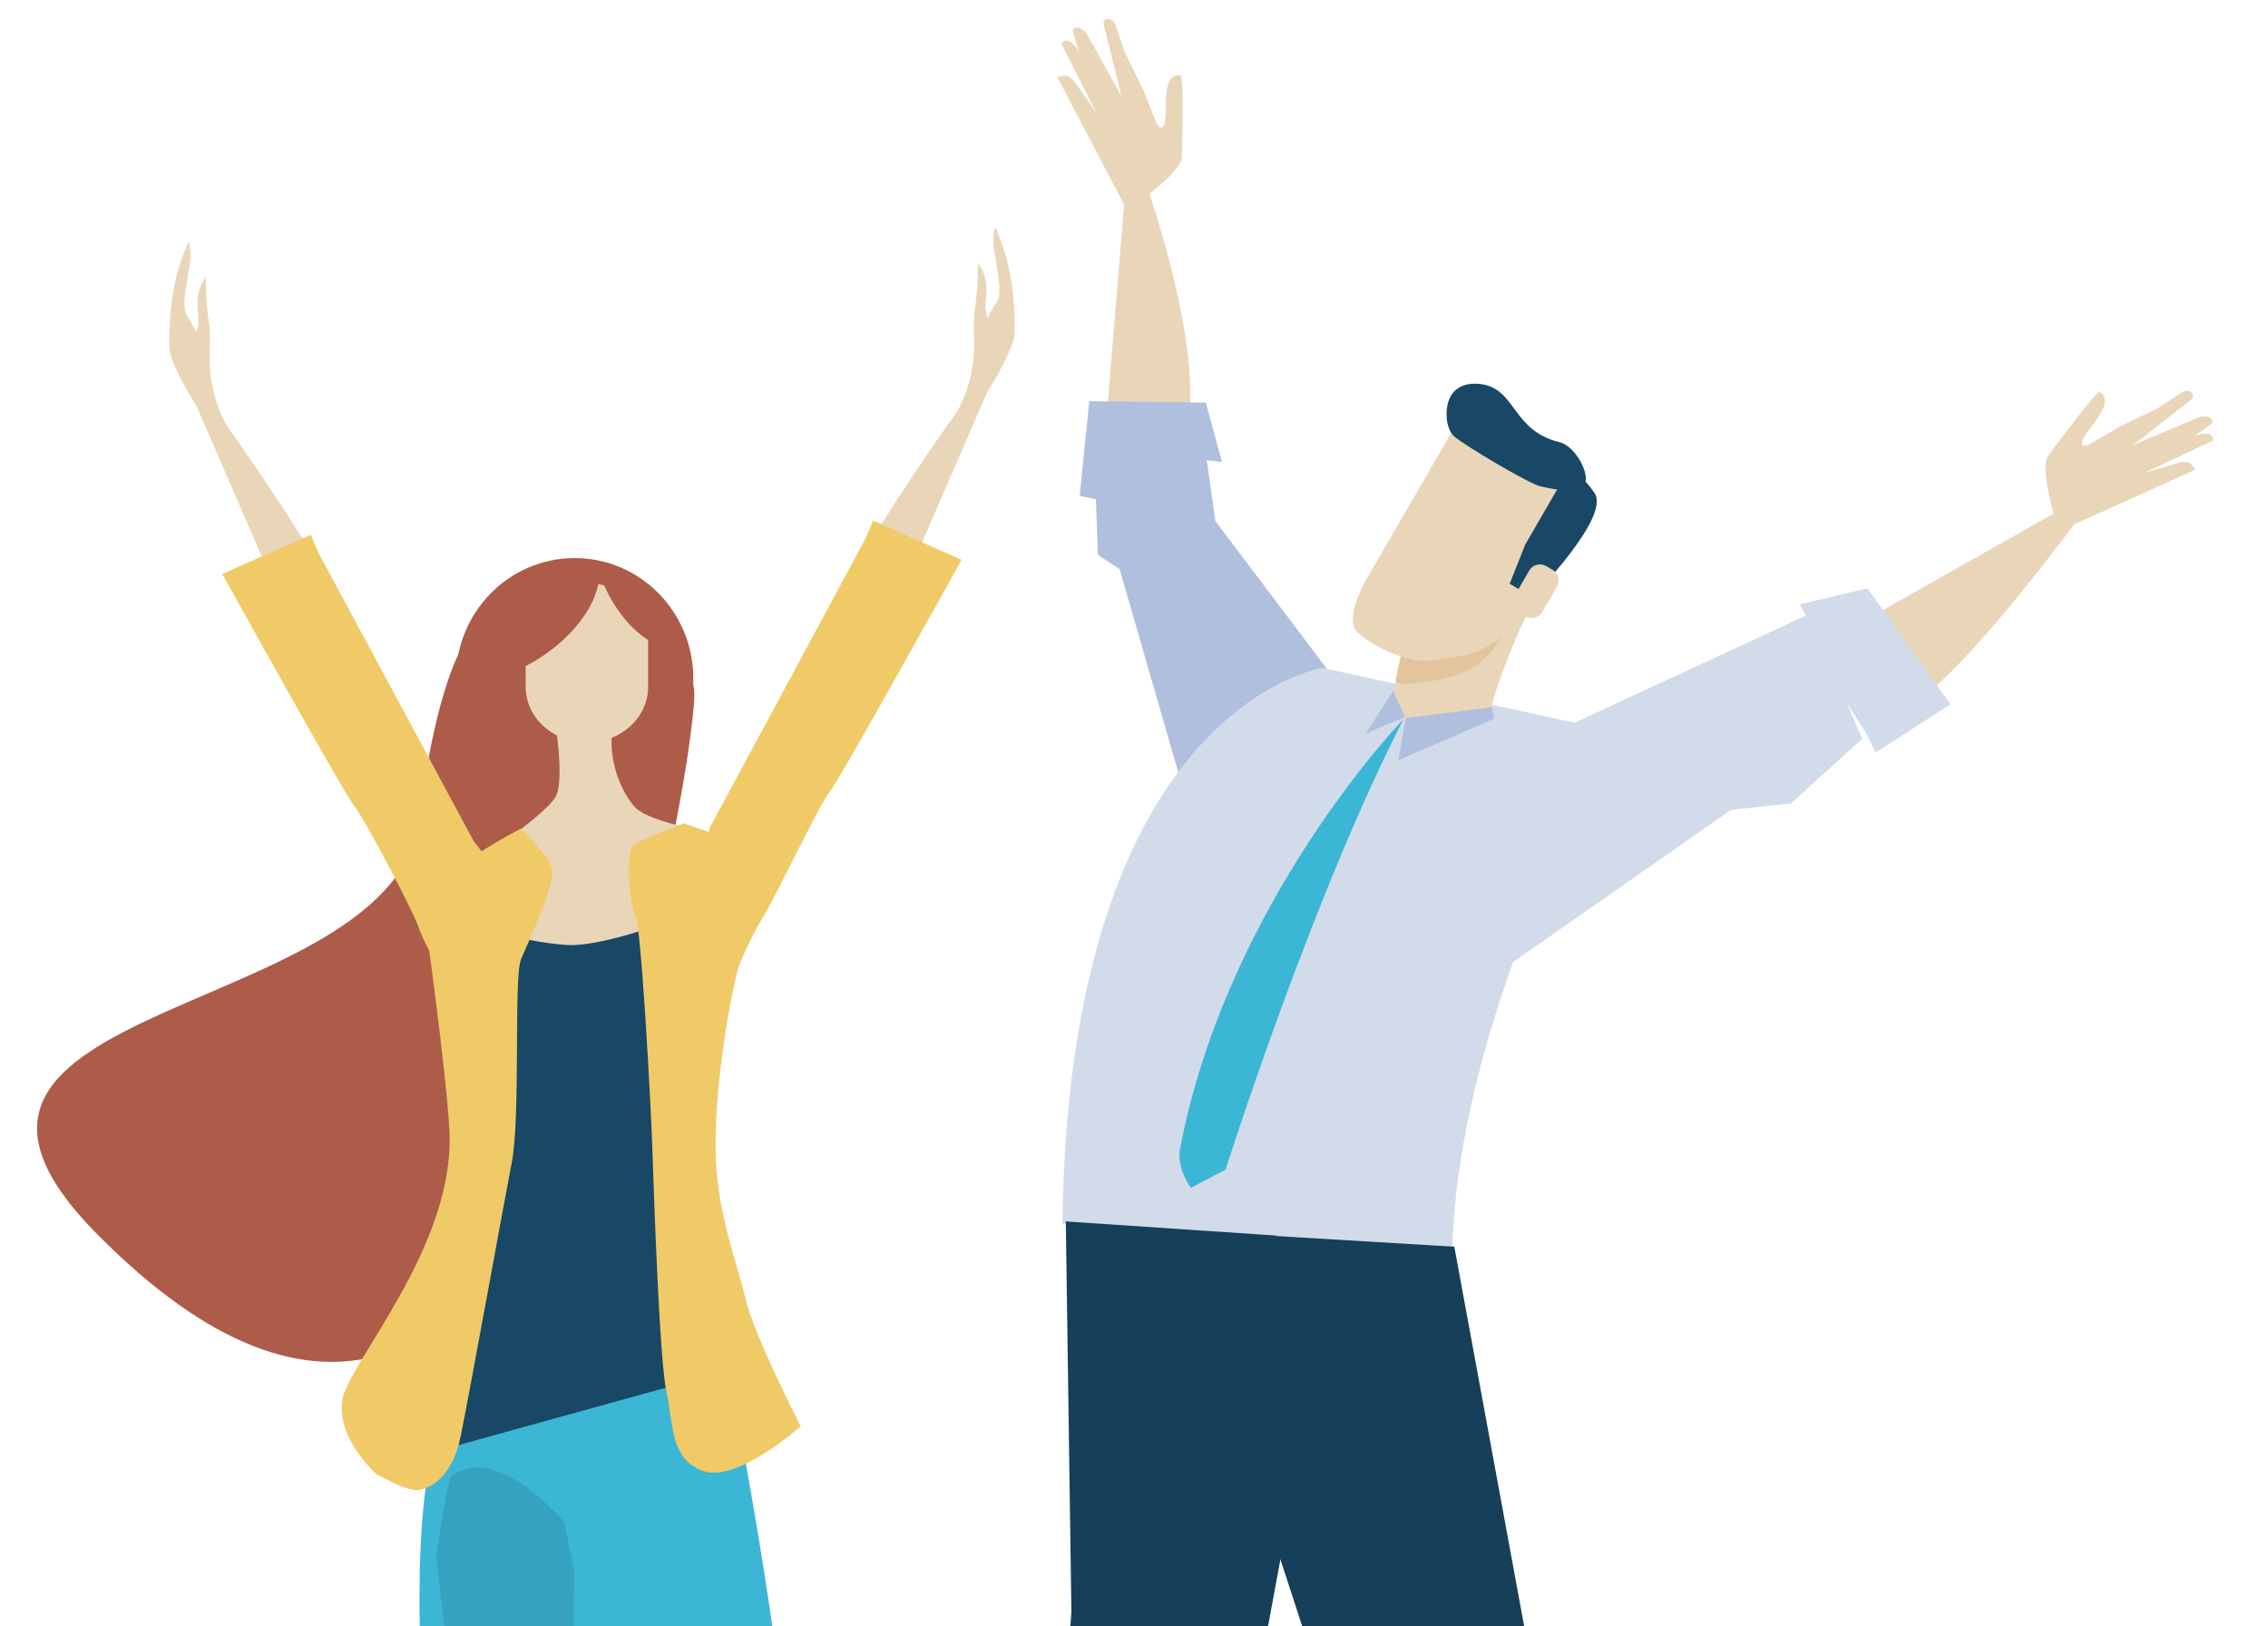 <svg width="452" height="324" viewBox="0 0 452 324" fill="none" xmlns="http://www.w3.org/2000/svg">
<path d="M220.212 87.146L225.126 27.317C225.126 27.317 241.584 69.323 236.115 87.705C230.635 106.086 220.212 87.146 220.212 87.146Z" fill="#E9D6B8"/>
<path d="M269.614 140.13L242.212 103.814L240.512 91.686L243.535 92.059L240.316 80.219L217.089 79.935L215.175 98.793L218.405 99.5L218.815 110.571L223.131 113.401L238.742 167.44L269.614 140.13Z" fill="#B0BFDE"/>
<path d="M322.397 145.872L263.576 133.088C263.576 133.088 212.984 140.562 211.732 243.704C211.724 244.188 289.065 269.078 289.434 249.572C290.358 200.839 322.397 145.872 322.397 145.872Z" fill="#D1DBEA"/>
<path d="M370.045 124.494L418.948 96.877C418.948 96.877 392.082 134.632 380.021 141.036C367.95 147.441 370.045 124.494 370.045 124.494Z" fill="#E9D6B8"/>
<path d="M305.648 147.795L359.887 122.661L358.668 120.43L372.169 117.222L388.719 140.347L373.791 149.941L371.837 145.964L368.042 140.084L371.135 147.211L356.927 160.087L344.992 161.363L300.301 192.569L305.648 147.795Z" fill="#D1DBEA"/>
<path d="M289.84 248.418L339.572 518.614L320.468 517.774L292.146 430.509L285.769 404.421L252.055 301.157L248.937 245.968L289.84 248.418Z" fill="#163F59"/>
<path d="M230.89 518.488L236.326 409.534L245.996 360.324L258.514 292.71L254.391 246.205L212.408 243.378L213.524 321.182L208.421 391.108L207.268 417.53L208.173 522.128L230.89 518.488Z" fill="#163F59"/>
<path d="M409.515 103.041C409.515 103.041 406.511 93.295 408.151 90.886C409.796 88.485 416.399 80.086 416.399 80.086L418.29 78.099C418.29 78.099 421.657 78.943 417.152 84.537C412.648 90.135 416.354 88.592 416.354 88.592L422.377 85.055L430.111 81.296L433.322 79.191C433.322 79.191 435.055 77.862 435.738 77.899C437.715 77.995 436.91 79.45 436.91 79.45L425.123 88.67L438.336 83.094C438.336 83.094 440.146 82.661 440.701 83.457C441.222 84.208 440.69 84.478 440.69 84.478L427.243 94.264L434.386 92.148C434.386 92.148 436.167 91.767 436.754 92.518C437.39 93.339 437.59 93.543 437.59 93.543L411.207 105.468L409.515 103.041Z" fill="#E9D6B8"/>
<path d="M426.948 90.642L436.473 87.25C436.473 87.25 438.521 86.258 439.758 86.391C441.181 86.535 441.1 87.76 441.1 87.76L427.24 94.265L426.948 90.642Z" fill="#E9D6B8"/>
<path d="M226.981 40.141C226.981 40.141 235.339 34.313 235.524 31.405C235.709 28.501 235.675 17.811 235.675 17.811L235.406 15.081C235.406 15.081 232.235 13.667 232.343 20.856C232.446 28.046 230.477 24.542 230.477 24.542L227.909 18.044L224.129 10.311L222.894 6.674C222.894 6.674 222.348 4.565 221.786 4.169C220.167 3.022 219.905 4.669 219.905 4.669L223.523 19.203L216.546 6.663C216.546 6.663 215.386 5.202 214.455 5.49C213.583 5.76 213.838 6.301 213.838 6.301L218.42 22.303L214.093 16.231C214.093 16.231 212.922 14.829 212.001 15.059C210.996 15.314 210.712 15.358 210.712 15.358L224.165 41.018L226.981 40.141Z" fill="#E9D6B8"/>
<path d="M220.866 19.624L215.445 11.077C215.445 11.077 214.444 9.035 213.387 8.373C212.179 7.614 211.488 8.624 211.488 8.624L218.412 22.299L220.866 19.624Z" fill="#E9D6B8"/>
<path d="M281.937 119.295C278.619 132.456 277.521 139.241 277.751 140.174C279.336 146.615 296.979 145.228 297.208 141.546C297.438 137.861 303.73 122.88 305.149 120.841C306.575 118.803 283.906 111.491 281.937 119.295Z" fill="#E9D6B8"/>
<path d="M293.262 116.113C297.633 116.956 301.72 118.292 303.786 119.402C301.661 123.091 299.477 126.699 297.811 128.981C293.166 135.345 286.142 135.56 281.483 136.193C280.477 136.33 279.317 136.237 278.102 136.011C278.445 133.658 279.55 128.767 281.941 119.295C282.835 115.743 288.012 115.328 293.262 116.113Z" fill="#E2C59C"/>
<path d="M290.654 83.793L272.345 115.377C272.345 115.377 268.007 122.869 270.235 125.603C272.463 128.327 280.437 132.249 285.089 131.612C289.745 130.98 296.776 130.765 301.417 124.405C306.058 118.037 314.76 101.387 314.76 101.387C314.76 101.387 315.543 94.69 303.704 92.1C291.866 89.506 290.654 83.793 290.654 83.793Z" fill="#E9D6B8"/>
<path d="M296.174 76.745C294.578 76.323 291.636 76.057 289.719 78.092C287.742 80.197 287.893 85.111 289.704 86.85C291.511 88.581 305.005 96.544 307.004 96.91C308.996 97.273 312.524 98.427 315.462 96.688C317.368 95.556 314.339 88.974 310.791 88.104C301.768 85.895 302.115 78.303 296.174 76.745Z" fill="#194866"/>
<path d="M311.896 94.827L303.985 108.476L300.863 116.324L302.466 117.256L305.408 118.962C305.408 118.962 321.078 103.026 317.779 98.238C314.468 93.461 312.783 93.909 311.896 94.827Z" fill="#194866"/>
<path d="M301.864 118.699C301.177 119.88 301.583 121.397 302.766 122.081L304.011 122.806C305.197 123.491 306.708 123.091 307.396 121.907L310.289 116.912C310.973 115.728 310.57 114.211 309.391 113.523L308.142 112.802C306.963 112.113 305.452 112.52 304.761 113.697L301.864 118.699Z" fill="#E9D6B8"/>
<path d="M279.683 143.333C279.683 143.333 244.654 179.412 235.176 228.889C234.43 232.788 237.331 236.699 237.331 236.699L244.255 233.033C244.251 233.033 261.33 179.109 279.683 143.333Z" fill="#3BB6D5"/>
<path d="M280.148 143.079L278.678 151.489L297.792 143.197L297.338 140.918L280.148 143.079Z" fill="#B0BFDE"/>
<path d="M277.658 137.646L272.197 146.156L280.012 142.878L277.658 137.646Z" fill="#B0BFDE"/>
<path d="M138.382 138.506C138.382 152.407 110.233 338.006 19.21 245.761C-27.616 198.309 79.528 204.033 83.729 162.53C85.133 148.699 93.787 98.605 110.762 137.359C116.759 151.052 138.382 124.605 138.382 138.506Z" fill="#AD5C49"/>
<path d="M74.292 141.647C74.292 141.647 78.29 139.535 67.094 118.889C55.902 98.235 34.567 70.3 34.567 70.3L56.146 120.036C56.146 120.036 65.269 138.717 74.292 141.647Z" fill="#E9D6B8"/>
<path d="M94.478 167.726L63.395 110.028L61.94 106.546L44.3 114.368C44.3 114.368 68.875 158.676 70.601 160.618C72.323 162.564 82.269 181.279 83.463 184.868C84.66 188.453 92.723 205.569 104.029 199.279C115.332 192.978 94.478 167.726 94.478 167.726Z" fill="#F0CA67"/>
<path d="M45.586 85.6C40.095 75.861 42.423 69.338 41.698 64.746C40.974 60.155 41.011 55.167 40.985 55.208C38.214 59.385 39.869 62.589 39.463 64.813C39.056 67.037 39.478 66.297 37.275 62.956C36.019 61.061 37.405 55.914 37.841 52.496C38.218 49.532 37.59 48.107 37.59 48.107C37.59 48.107 35.631 52.318 34.733 56.902C33.651 62.426 33.606 68.602 33.817 69.952C34.209 72.42 37.667 79.039 40.874 83.387C44.495 88.286 49.543 92.622 45.586 85.6Z" fill="#E9D6B8"/>
<path d="M161.646 138.832C161.646 138.832 157.644 136.716 168.84 116.07C180.036 95.416 201.367 67.485 201.367 67.485L179.788 117.22C179.792 117.224 170.673 135.898 161.646 138.832Z" fill="#E9D6B8"/>
<path d="M141.46 164.906L172.546 107.211L173.998 103.726L191.638 111.548C191.638 111.548 167.063 155.863 165.341 157.805C163.619 159.748 154.459 178.792 152.478 182.044C145.938 192.789 145.938 198.779 144.457 197.366C135.197 188.552 141.46 164.906 141.46 164.906Z" fill="#F0CA67"/>
<path d="M190.352 82.788C195.843 73.05 193.515 66.523 194.243 61.935C194.967 57.339 194.93 52.355 194.956 52.396C197.728 56.57 196.072 59.774 196.479 61.998C196.889 64.225 196.464 63.485 198.666 60.14C199.922 58.242 198.537 53.103 198.101 49.68C197.724 46.717 198.356 45.296 198.356 45.296C198.356 45.296 200.31 49.507 201.208 54.087C202.291 59.615 202.339 65.79 202.121 67.137C201.733 69.609 198.278 76.228 195.067 80.568C191.446 85.471 186.399 89.807 190.352 82.788Z" fill="#E9D6B8"/>
<path d="M121.148 284.982L113.762 396.63L104.077 504.448L87.564 504.77C87.564 504.77 89.434 395.701 88.348 386.37C87.254 377.042 78.068 301.151 88.628 282.784C99.181 264.421 121.148 284.982 121.148 284.982Z" fill="#3BB6D5"/>
<path d="M114.438 305.558C114.438 305.558 99.473 286.329 89.678 294.361C88.68 298.894 87.775 304.24 86.958 310.179C93.447 370.052 98.723 374.577 110.281 381.178L114.216 347.245L114.438 305.558Z" fill="#35A3BF"/>
<path d="M144.981 272.183C144.981 272.183 156.983 331.487 157.929 363.606C158.875 395.734 165.023 489.54 165.023 489.54L165.507 505.96L152.741 505.901L129.315 386.428L107.034 276.564L144.981 272.183Z" fill="#3BB6D5"/>
<path d="M138.179 135.209C138.179 148.47 127.589 159.222 114.527 159.222C101.465 159.222 90.872 148.474 90.872 135.209C90.872 121.945 101.461 111.2 114.527 111.2C127.589 111.196 138.179 121.945 138.179 135.209Z" fill="#AD5C49"/>
<path d="M110.396 142.262C110.396 142.262 112.65 155.116 110.769 158.682C108.896 162.257 96.129 170.471 94.252 172.968C92.372 175.466 98.007 194.746 116.4 191.897C134.794 189.034 142.428 180.083 142.428 177.223C142.428 174.367 150.938 169.398 144.933 167.255C138.932 165.109 129.167 163.681 126.539 160.825C123.909 157.968 120.535 150.831 122.412 143.331C124.289 135.835 110.396 142.262 110.396 142.262Z" fill="#E9D6B8"/>
<path d="M120.398 116.646C120.014 116.547 119.622 116.465 119.22 116.391C118.407 120.809 114.715 126.03 108.999 130.133C107.61 131.132 106.187 131.983 104.765 132.727V136.871C104.765 143.005 110.226 147.971 116.966 147.971C123.705 147.971 129.167 143.002 129.167 136.871V127.532C125.815 125.412 122.608 121.56 120.398 116.646Z" fill="#E9D6B8"/>
<path d="M141.124 274.178L85.244 289.636L93.986 240.833L92.002 183.587C92.002 183.587 103.261 187.709 113.119 188.304C119.585 188.689 133.39 183.587 133.39 183.587L141.124 274.178Z" fill="#194866"/>
<path d="M84.28 180.234C84.28 180.234 88.839 212.214 89.56 225.101C90.857 248.322 69.322 271.569 68.195 279.069C67.072 286.573 74.924 293.654 74.924 293.654C74.924 293.654 79.809 296.507 82.428 296.866C85.056 297.221 90.07 294.816 91.817 286.154C93.975 275.443 100.63 238.554 101.953 231.879C103.83 222.422 102.33 194.75 103.83 191.175C105.33 187.605 110.773 176.002 110.023 173.145C109.273 170.289 103.83 165.109 103.83 165.109C103.83 165.109 87.284 173.449 84.28 180.234Z" fill="#F0CA67"/>
<path d="M136.206 164.044C136.206 164.044 128.886 166.99 126.636 168.059C124.382 169.132 125.509 180.916 126.636 182.522C127.763 184.128 129.732 220.281 130.013 228.85C130.294 237.423 131.421 271.159 132.825 277.32C134.236 283.477 133.39 290.703 140.148 293.115C146.906 295.528 159.584 284.198 159.584 284.198C159.584 284.198 150.306 266.172 148.617 258.938C146.929 251.712 143.245 242.503 142.683 231.529C142.118 220.547 144.542 203.745 146.596 195.106C148.902 185.386 149.999 172.073 150.568 170.464C151.13 168.862 138.456 164.844 136.206 164.044Z" fill="#F0CA67"/>
</svg>

